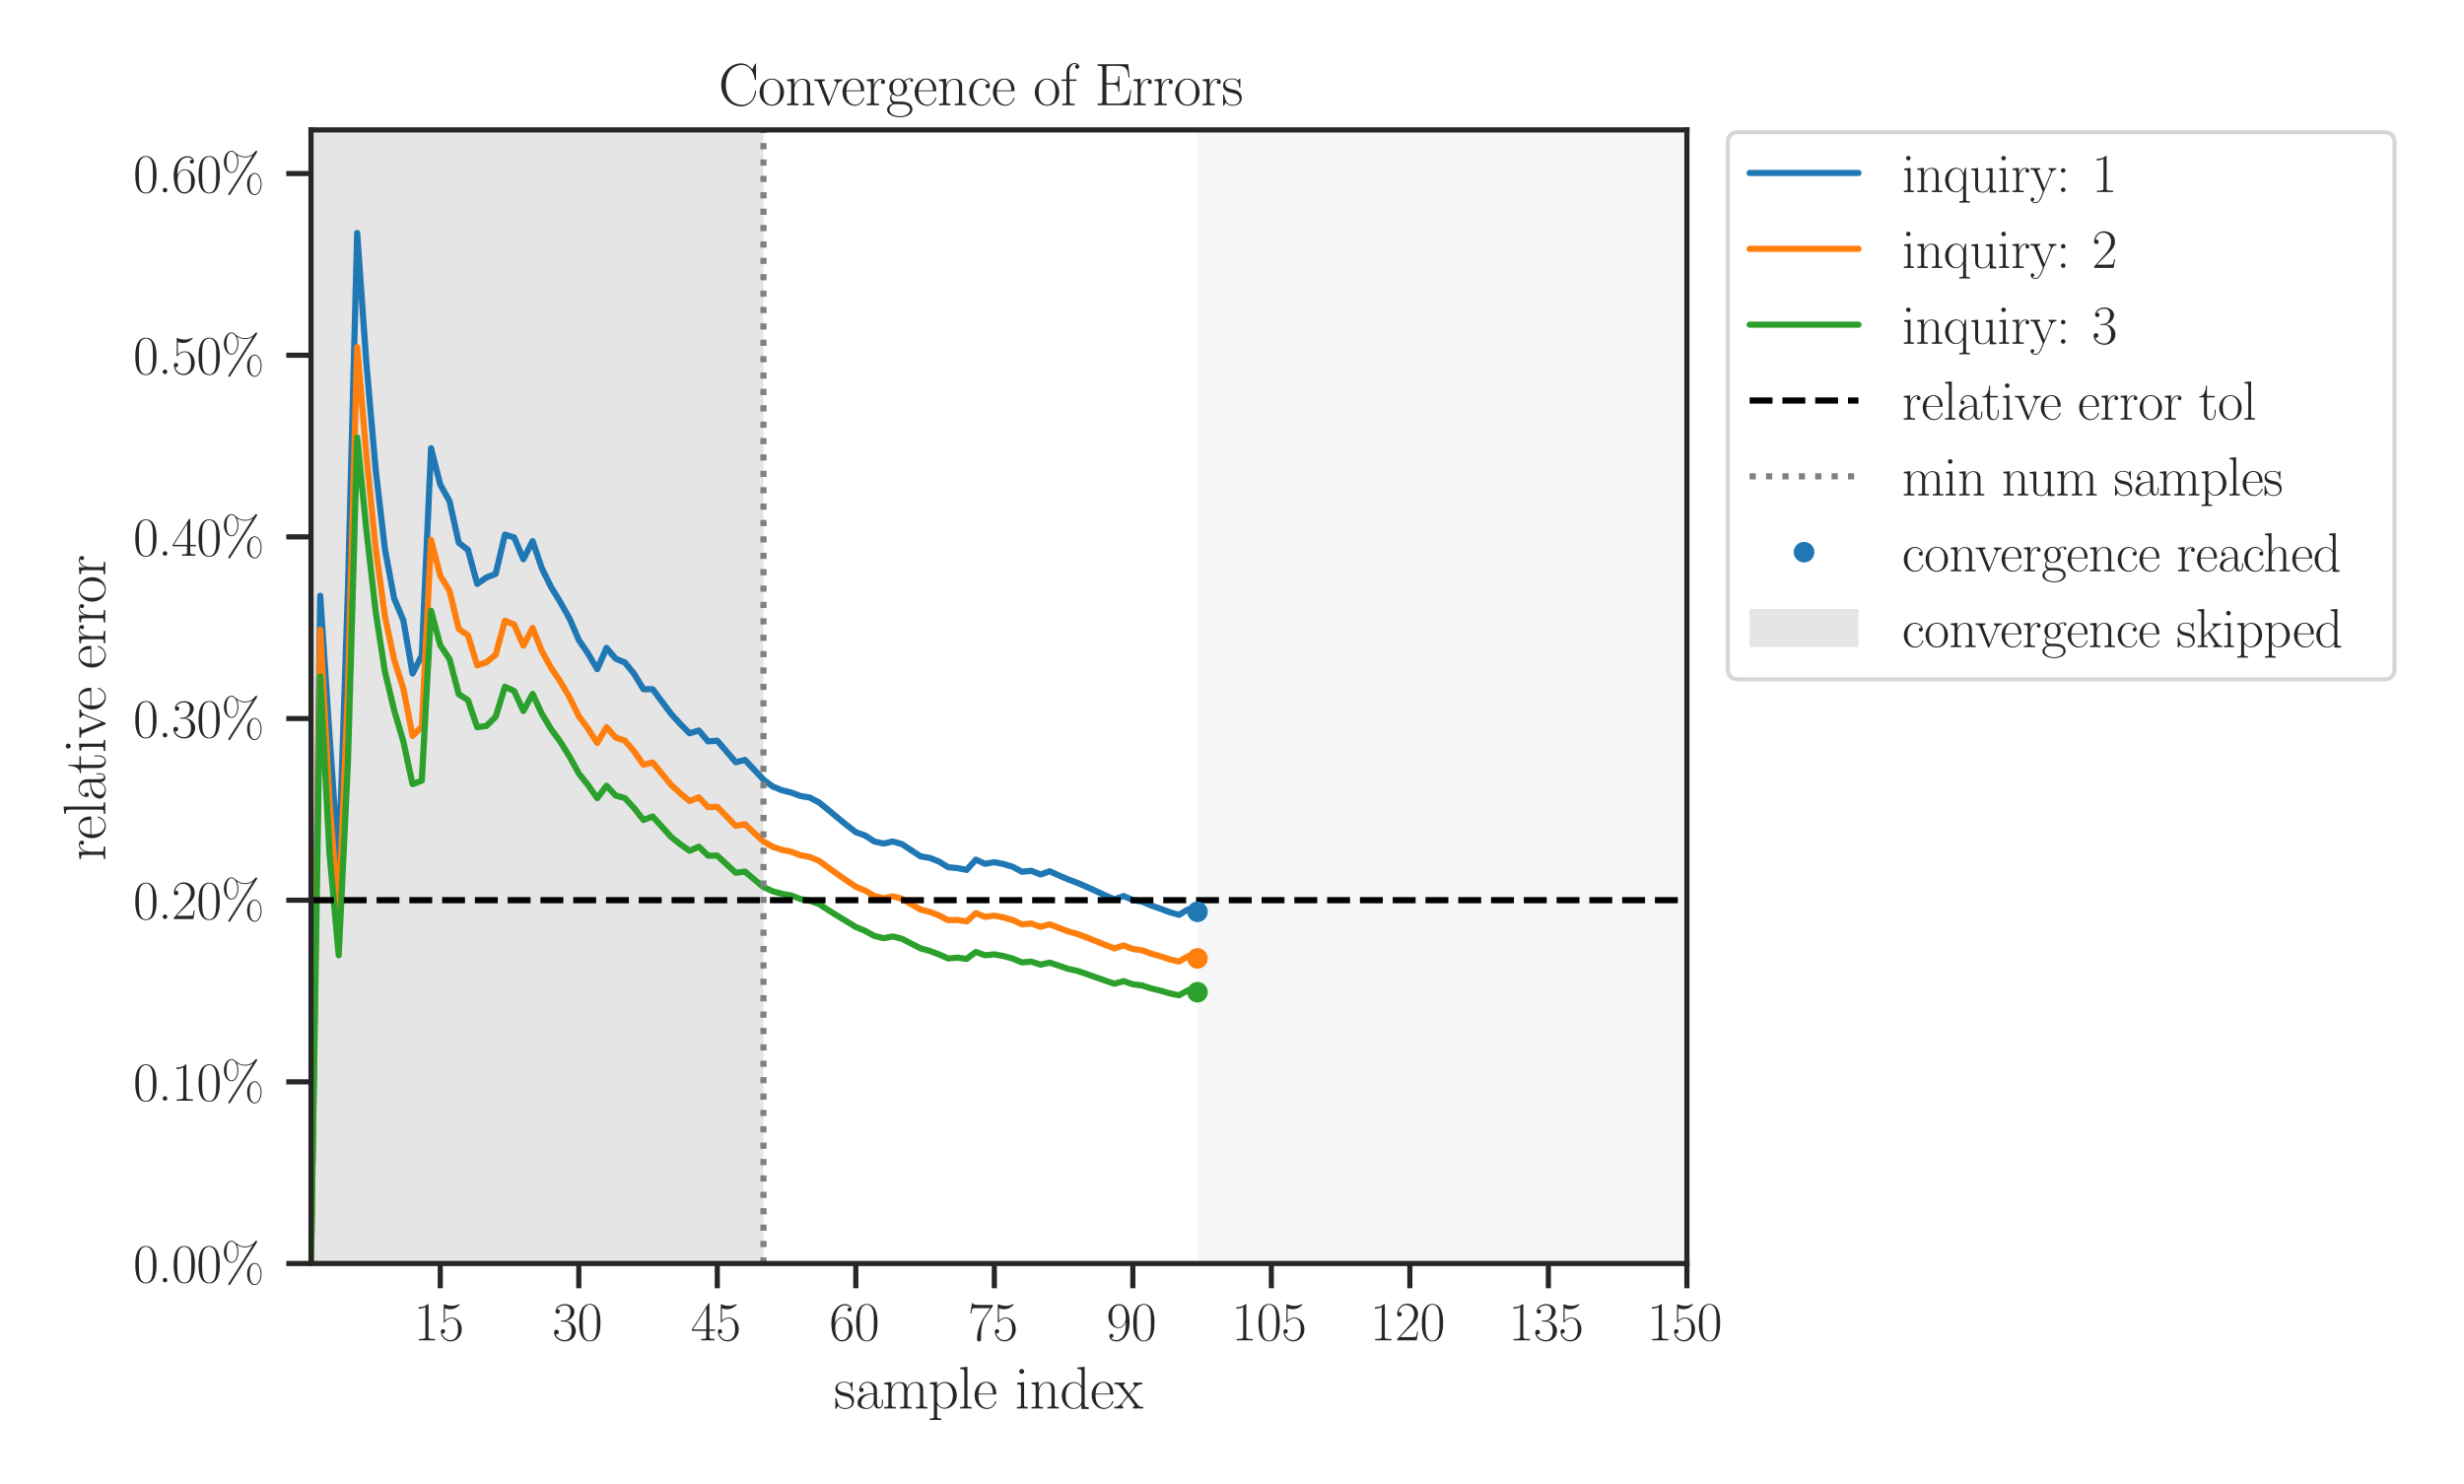 <?xml version="1.0" encoding="utf-8" standalone="no"?>
<!DOCTYPE svg PUBLIC "-//W3C//DTD SVG 1.1//EN"
  "http://www.w3.org/Graphics/SVG/1.1/DTD/svg11.dtd">
<svg height="360pt" version="1.1" viewBox="0 0 597.6 360" width="597.6pt" xmlns="http://www.w3.org/2000/svg" xmlns:xlink="http://www.w3.org/1999/xlink">
 <defs>
  <style type="text/css">*{stroke-linecap:butt;stroke-linejoin:round;}</style>
 </defs>
 <g id="figure_1">
  <g id="patch_1">
   <path d="M 0 360 
L 597.6 360 
L 597.6 0 
L 0 0 
z
" style="fill:#ffffff;"/>
  </g>
  <g id="axes_1">
   <g id="matplotlib.axis_1">
    <g id="xtick_1">
     <g id="line2d_1">
      <defs>
       <path d="M 0 0 
L 0 6 
" id="m0b37cb5187" style="stroke:#262626;stroke-width:1.25;"/>
      </defs>
      <g>
       <use style="fill:#262626;stroke:#262626;stroke-width:1.25;" x="106.78" xlink:href="#m0b37cb5187" y="306.506"/>
      </g>
     </g>
     <g id="text_1">
      <!-- $\mathdefault{15}$ -->
      <g style="fill:#262626;" transform="translate(100.342 325.139)scale(0.132 -0.132)">
       <defs>
        <path d="M 1702 4058 
C 1702 4192 1696 4192 1606 4192 
C 1357 3916 979 3827 621 3827 
C 602 3827 570 3827 563 3808 
C 557 3795 557 3782 557 3648 
C 755 3648 1088 3686 1344 3839 
L 1344 461 
C 1344 236 1331 160 781 160 
L 589 160 
L 589 0 
C 896 0 1216 0 1523 0 
C 1830 0 2150 0 2458 0 
L 2458 160 
L 2266 160 
C 1715 160 1702 230 1702 458 
L 1702 4058 
z
" id="CMR17-31" transform="scale(0.016)"/>
        <path d="M 730 3692 
C 794 3666 1056 3584 1325 3584 
C 1920 3584 2246 3911 2432 4100 
C 2432 4157 2432 4192 2394 4192 
C 2387 4192 2374 4192 2323 4163 
C 2099 4058 1837 3973 1517 3973 
C 1325 3973 1037 3999 723 4139 
C 653 4171 640 4171 634 4171 
C 602 4171 595 4164 595 4037 
L 595 2203 
C 595 2089 595 2057 659 2057 
C 691 2057 704 2070 736 2114 
C 941 2401 1222 2522 1542 2522 
C 1766 2522 2246 2382 2246 1289 
C 2246 1085 2246 715 2054 421 
C 1894 159 1645 25 1370 25 
C 947 25 518 320 403 814 
C 429 807 480 795 506 795 
C 589 795 749 840 749 1038 
C 749 1210 627 1280 506 1280 
C 358 1280 262 1190 262 1011 
C 262 454 704 -128 1382 -128 
C 2042 -128 2669 440 2669 1264 
C 2669 2030 2170 2624 1549 2624 
C 1222 2624 947 2503 730 2274 
L 730 3692 
z
" id="CMR17-35" transform="scale(0.016)"/>
       </defs>
       <use transform="scale(0.996)" xlink:href="#CMR17-31"/>
       <use transform="translate(45.69 0)scale(0.996)" xlink:href="#CMR17-35"/>
      </g>
     </g>
    </g>
    <g id="xtick_2">
     <g id="line2d_2">
      <g>
       <use style="fill:#262626;stroke:#262626;stroke-width:1.25;" x="140.374" xlink:href="#m0b37cb5187" y="306.506"/>
      </g>
     </g>
     <g id="text_2">
      <!-- $\mathdefault{30}$ -->
      <g style="fill:#262626;" transform="translate(133.936 325.139)scale(0.132 -0.132)">
       <defs>
        <path d="M 1414 2157 
C 1984 2157 2234 1662 2234 1090 
C 2234 320 1824 25 1453 25 
C 1114 25 563 194 390 693 
C 422 680 454 680 486 680 
C 640 680 755 782 755 948 
C 755 1133 614 1216 486 1216 
C 378 1216 211 1165 211 926 
C 211 335 787 -128 1466 -128 
C 2176 -128 2720 430 2720 1085 
C 2720 1707 2208 2157 1600 2227 
C 2086 2328 2554 2756 2554 3329 
C 2554 3820 2048 4179 1472 4179 
C 890 4179 378 3829 378 3329 
C 378 3110 544 3072 627 3072 
C 762 3072 877 3155 877 3321 
C 877 3486 762 3569 627 3569 
C 602 3569 570 3569 544 3557 
C 730 3959 1235 4032 1459 4032 
C 1683 4032 2106 3925 2106 3320 
C 2106 3143 2080 2828 1862 2550 
C 1670 2304 1453 2304 1242 2284 
C 1210 2284 1062 2269 1037 2269 
C 992 2263 966 2257 966 2208 
C 966 2163 973 2157 1101 2157 
L 1414 2157 
z
" id="CMR17-33" transform="scale(0.016)"/>
        <path d="M 2688 2025 
C 2688 2416 2682 3080 2413 3591 
C 2176 4039 1798 4198 1466 4198 
C 1158 4198 768 4058 525 3597 
C 269 3118 243 2524 243 2025 
C 243 1661 250 1106 448 619 
C 723 -39 1216 -128 1466 -128 
C 1760 -128 2208 -7 2470 600 
C 2662 1042 2688 1559 2688 2025 
z
M 1466 -26 
C 1056 -26 813 325 723 812 
C 653 1188 653 1738 653 2096 
C 653 2588 653 2997 736 3387 
C 858 3929 1216 4096 1466 4096 
C 1728 4096 2067 3923 2189 3400 
C 2272 3036 2278 2607 2278 2096 
C 2278 1680 2278 1169 2202 792 
C 2067 95 1690 -26 1466 -26 
z
" id="CMR17-30" transform="scale(0.016)"/>
       </defs>
       <use transform="scale(0.996)" xlink:href="#CMR17-33"/>
       <use transform="translate(45.69 0)scale(0.996)" xlink:href="#CMR17-30"/>
      </g>
     </g>
    </g>
    <g id="xtick_3">
     <g id="line2d_3">
      <g>
       <use style="fill:#262626;stroke:#262626;stroke-width:1.25;" x="173.968" xlink:href="#m0b37cb5187" y="306.506"/>
      </g>
     </g>
     <g id="text_3">
      <!-- $\mathdefault{45}$ -->
      <g style="fill:#262626;" transform="translate(167.53 325.139)scale(0.132 -0.132)">
       <defs>
        <path d="M 2150 4122 
C 2150 4256 2144 4256 2029 4256 
L 128 1254 
L 128 1088 
L 1779 1088 
L 1779 457 
C 1779 224 1766 160 1318 160 
L 1197 160 
L 1197 0 
C 1402 0 1747 0 1965 0 
C 2182 0 2528 0 2733 0 
L 2733 160 
L 2611 160 
C 2163 160 2150 224 2150 457 
L 2150 1088 
L 2803 1088 
L 2803 1254 
L 2150 1254 
L 2150 4122 
z
M 1798 3703 
L 1798 1254 
L 256 1254 
L 1798 3703 
z
" id="CMR17-34" transform="scale(0.016)"/>
       </defs>
       <use transform="scale(0.996)" xlink:href="#CMR17-34"/>
       <use transform="translate(45.69 0)scale(0.996)" xlink:href="#CMR17-35"/>
      </g>
     </g>
    </g>
    <g id="xtick_4">
     <g id="line2d_4">
      <g>
       <use style="fill:#262626;stroke:#262626;stroke-width:1.25;" x="207.562" xlink:href="#m0b37cb5187" y="306.506"/>
      </g>
     </g>
     <g id="text_4">
      <!-- $\mathdefault{60}$ -->
      <g style="fill:#262626;" transform="translate(201.124 325.139)scale(0.132 -0.132)">
       <defs>
        <path d="M 678 2176 
C 678 3690 1395 4032 1811 4032 
C 1946 4032 2272 4009 2400 3776 
C 2298 3776 2106 3776 2106 3553 
C 2106 3381 2246 3323 2336 3323 
C 2394 3323 2566 3348 2566 3560 
C 2566 3954 2246 4179 1805 4179 
C 1043 4179 243 3390 243 1984 
C 243 253 966 -128 1478 -128 
C 2099 -128 2688 427 2688 1283 
C 2688 2081 2170 2662 1517 2662 
C 1126 2662 838 2407 678 1960 
L 678 2176 
z
M 1478 25 
C 691 25 691 1200 691 1436 
C 691 1896 909 2560 1504 2560 
C 1613 2560 1926 2560 2138 2120 
C 2253 1870 2253 1609 2253 1289 
C 2253 944 2253 690 2118 434 
C 1978 171 1773 25 1478 25 
z
" id="CMR17-36" transform="scale(0.016)"/>
       </defs>
       <use transform="scale(0.996)" xlink:href="#CMR17-36"/>
       <use transform="translate(45.69 0)scale(0.996)" xlink:href="#CMR17-30"/>
      </g>
     </g>
    </g>
    <g id="xtick_5">
     <g id="line2d_5">
      <g>
       <use style="fill:#262626;stroke:#262626;stroke-width:1.25;" x="241.156" xlink:href="#m0b37cb5187" y="306.506"/>
      </g>
     </g>
     <g id="text_5">
      <!-- $\mathdefault{75}$ -->
      <g style="fill:#262626;" transform="translate(234.717 325.139)scale(0.132 -0.132)">
       <defs>
        <path d="M 2886 3941 
L 2886 4081 
L 1382 4081 
C 634 4081 621 4165 595 4288 
L 480 4288 
L 294 3094 
L 410 3094 
C 429 3215 474 3540 550 3661 
C 589 3712 1062 3712 1171 3712 
L 2579 3712 
L 1869 2661 
C 1395 1954 1069 999 1069 165 
C 1069 89 1069 -128 1299 -128 
C 1530 -128 1530 89 1530 171 
L 1530 465 
C 1530 1508 1709 2196 2003 2636 
L 2886 3941 
z
" id="CMR17-37" transform="scale(0.016)"/>
       </defs>
       <use transform="scale(0.996)" xlink:href="#CMR17-37"/>
       <use transform="translate(45.69 0)scale(0.996)" xlink:href="#CMR17-35"/>
      </g>
     </g>
    </g>
    <g id="xtick_6">
     <g id="line2d_6">
      <g>
       <use style="fill:#262626;stroke:#262626;stroke-width:1.25;" x="274.749" xlink:href="#m0b37cb5187" y="306.506"/>
      </g>
     </g>
     <g id="text_6">
      <!-- $\mathdefault{90}$ -->
      <g style="fill:#262626;" transform="translate(268.311 325.139)scale(0.132 -0.132)">
       <defs>
        <path d="M 2253 1864 
C 2253 464 1670 31 1190 31 
C 1043 31 685 31 538 294 
C 704 268 826 357 826 518 
C 826 692 685 749 595 749 
C 538 749 365 723 365 506 
C 365 71 742 -128 1203 -128 
C 1939 -128 2688 674 2688 2073 
C 2688 3817 1971 4179 1485 4179 
C 851 4179 243 3628 243 2778 
C 243 1991 762 1408 1414 1408 
C 1952 1408 2189 1903 2253 2112 
L 2253 1864 
z
M 1427 1510 
C 1254 1510 1011 1542 813 1922 
C 678 2169 678 2461 678 2771 
C 678 3146 678 3405 858 3684 
C 947 3817 1114 4032 1485 4032 
C 2240 4032 2240 2885 2240 2632 
C 2240 2182 2035 1510 1427 1510 
z
" id="CMR17-39" transform="scale(0.016)"/>
       </defs>
       <use transform="scale(0.996)" xlink:href="#CMR17-39"/>
       <use transform="translate(45.69 0)scale(0.996)" xlink:href="#CMR17-30"/>
      </g>
     </g>
    </g>
    <g id="xtick_7">
     <g id="line2d_7">
      <g>
       <use style="fill:#262626;stroke:#262626;stroke-width:1.25;" x="308.343" xlink:href="#m0b37cb5187" y="306.506"/>
      </g>
     </g>
     <g id="text_7">
      <!-- $\mathdefault{105}$ -->
      <g style="fill:#262626;" transform="translate(298.686 325.139)scale(0.132 -0.132)">
       <use transform="scale(0.996)" xlink:href="#CMR17-31"/>
       <use transform="translate(45.69 0)scale(0.996)" xlink:href="#CMR17-30"/>
       <use transform="translate(91.381 0)scale(0.996)" xlink:href="#CMR17-35"/>
      </g>
     </g>
    </g>
    <g id="xtick_8">
     <g id="line2d_8">
      <g>
       <use style="fill:#262626;stroke:#262626;stroke-width:1.25;" x="341.937" xlink:href="#m0b37cb5187" y="306.506"/>
      </g>
     </g>
     <g id="text_8">
      <!-- $\mathdefault{120}$ -->
      <g style="fill:#262626;" transform="translate(332.28 325.139)scale(0.132 -0.132)">
       <defs>
        <path d="M 2669 989 
L 2554 989 
C 2490 536 2438 459 2413 420 
C 2381 369 1920 369 1830 369 
L 602 369 
C 832 619 1280 1072 1824 1597 
C 2214 1967 2669 2402 2669 3035 
C 2669 3790 2067 4224 1395 4224 
C 691 4224 262 3604 262 3030 
C 262 2780 448 2748 525 2748 
C 589 2748 781 2787 781 3010 
C 781 3207 614 3264 525 3264 
C 486 3264 448 3258 422 3245 
C 544 3790 915 4058 1306 4058 
C 1862 4058 2227 3617 2227 3035 
C 2227 2479 1901 2000 1536 1584 
L 262 146 
L 262 0 
L 2515 0 
L 2669 989 
z
" id="CMR17-32" transform="scale(0.016)"/>
       </defs>
       <use transform="scale(0.996)" xlink:href="#CMR17-31"/>
       <use transform="translate(45.69 0)scale(0.996)" xlink:href="#CMR17-32"/>
       <use transform="translate(91.381 0)scale(0.996)" xlink:href="#CMR17-30"/>
      </g>
     </g>
    </g>
    <g id="xtick_9">
     <g id="line2d_9">
      <g>
       <use style="fill:#262626;stroke:#262626;stroke-width:1.25;" x="375.531" xlink:href="#m0b37cb5187" y="306.506"/>
      </g>
     </g>
     <g id="text_9">
      <!-- $\mathdefault{135}$ -->
      <g style="fill:#262626;" transform="translate(365.873 325.139)scale(0.132 -0.132)">
       <use transform="scale(0.996)" xlink:href="#CMR17-31"/>
       <use transform="translate(45.69 0)scale(0.996)" xlink:href="#CMR17-33"/>
       <use transform="translate(91.381 0)scale(0.996)" xlink:href="#CMR17-35"/>
      </g>
     </g>
    </g>
    <g id="xtick_10">
     <g id="line2d_10">
      <g>
       <use style="fill:#262626;stroke:#262626;stroke-width:1.25;" x="409.125" xlink:href="#m0b37cb5187" y="306.506"/>
      </g>
     </g>
     <g id="text_10">
      <!-- $\mathdefault{150}$ -->
      <g style="fill:#262626;" transform="translate(399.467 325.139)scale(0.132 -0.132)">
       <use transform="scale(0.996)" xlink:href="#CMR17-31"/>
       <use transform="translate(45.69 0)scale(0.996)" xlink:href="#CMR17-35"/>
       <use transform="translate(91.381 0)scale(0.996)" xlink:href="#CMR17-30"/>
      </g>
     </g>
    </g>
    <g id="text_11">
     <!-- sample index -->
     <g style="fill:#262626;" transform="translate(202.241 341.658)scale(0.144 -0.144)">
      <defs>
       <path d="M 1978 2697 
C 1978 2813 1971 2819 1933 2819 
C 1907 2819 1901 2813 1824 2717 
C 1805 2691 1747 2626 1728 2601 
C 1523 2819 1235 2819 1126 2819 
C 416 2819 160 2447 160 2076 
C 160 1498 813 1365 998 1325 
C 1402 1243 1542 1217 1677 1101 
C 1760 1025 1901 884 1901 654 
C 1901 384 1747 38 1158 38 
C 602 38 403 460 288 1021 
C 269 1110 269 1117 218 1117 
C 166 1117 160 1110 160 983 
L 160 63 
C 160 -51 166 -58 205 -58 
C 237 -58 243 -51 275 0 
C 314 57 410 211 448 276 
C 576 103 800 -64 1158 -64 
C 1792 -64 2131 283 2131 784 
C 2131 1112 1958 1285 1875 1362 
C 1683 1561 1459 1606 1190 1657 
C 838 1735 390 1825 390 2217 
C 390 2383 480 2737 1126 2737 
C 1811 2737 1850 2094 1862 1888 
C 1869 1856 1901 1849 1920 1849 
C 1978 1849 1978 1869 1978 1978 
L 1978 2697 
z
" id="CMR17-73" transform="scale(0.016)"/>
       <path d="M 2304 1653 
C 2304 2072 2304 2294 2035 2543 
C 1798 2752 1523 2816 1306 2816 
C 800 2816 435 2407 435 1971 
C 435 1728 627 1728 666 1728 
C 749 1728 896 1778 896 1954 
C 896 2112 774 2181 666 2181 
C 640 2181 608 2174 589 2168 
C 723 2592 1069 2714 1293 2714 
C 1613 2714 1965 2429 1965 1885 
L 1965 1600 
C 1587 1600 1133 1549 774 1357 
C 371 1133 256 813 256 570 
C 256 77 832 -64 1171 -64 
C 1523 -64 1850 139 1990 511 
C 2003 233 2182 -18 2464 -18 
C 2598 -18 2938 70 2938 567 
L 2938 920 
L 2822 920 
L 2822 562 
C 2822 178 2650 128 2566 128 
C 2304 128 2304 458 2304 738 
L 2304 1653 
z
M 1965 870 
C 1965 317 1568 38 1216 38 
C 896 38 646 275 646 570 
C 646 761 730 1100 1101 1305 
C 1408 1478 1760 1504 1965 1504 
L 1965 870 
z
" id="CMR17-61" transform="scale(0.016)"/>
       <path d="M 4326 1933 
C 4326 2252 4269 2790 3507 2790 
C 3072 2790 2771 2496 2656 2151 
L 2650 2151 
C 2573 2676 2195 2790 1837 2790 
C 1331 2790 1069 2400 973 2144 
L 966 2144 
L 966 2790 
L 211 2720 
L 211 2554 
C 589 2554 646 2515 646 2208 
L 646 428 
C 646 184 621 153 211 153 
L 211 -13 
C 365 0 646 0 813 0 
C 979 0 1267 0 1421 -13 
L 1421 153 
C 1011 153 986 178 986 428 
L 986 1658 
C 986 2247 1344 2688 1792 2688 
C 2266 2688 2317 2266 2317 1958 
L 2317 428 
C 2317 184 2291 153 1882 153 
L 1882 -13 
C 2035 0 2317 0 2483 0 
C 2650 0 2938 0 3091 -13 
L 3091 153 
C 2682 153 2656 178 2656 428 
L 2656 1658 
C 2656 2247 3014 2688 3462 2688 
C 3936 2688 3987 2266 3987 1958 
L 3987 428 
C 3987 184 3962 153 3552 153 
L 3552 -13 
C 3706 0 3987 0 4154 0 
C 4320 0 4608 0 4762 -13 
L 4762 153 
C 4352 153 4326 178 4326 428 
L 4326 1933 
z
" id="CMR17-6d" transform="scale(0.016)"/>
       <path d="M 1408 -1063 
C 998 -1063 973 -1037 973 -789 
L 973 402 
C 1158 134 1427 -38 1766 -38 
C 2406 -38 3053 523 3053 1388 
C 3053 2191 2496 2802 1837 2802 
C 1453 2802 1139 2592 960 2338 
L 960 2802 
L 198 2732 
L 198 2567 
C 576 2567 634 2528 634 2223 
L 634 -789 
C 634 -1031 608 -1063 198 -1063 
L 198 -1228 
C 352 -1216 634 -1216 800 -1216 
C 966 -1216 1254 -1216 1408 -1228 
L 1408 -1063 
z
M 973 2012 
C 973 2102 973 2235 1222 2471 
C 1254 2497 1472 2688 1792 2688 
C 2259 2688 2643 2108 2643 1382 
C 2643 656 2234 64 1728 64 
C 1498 64 1248 172 1056 472 
C 973 612 973 650 973 752 
L 973 2012 
z
" id="CMR17-70" transform="scale(0.016)"/>
       <path d="M 979 4396 
L 218 4326 
L 218 4160 
C 595 4160 653 4122 653 3817 
L 653 426 
C 653 184 627 153 218 153 
L 218 -13 
C 371 0 653 0 813 0 
C 979 0 1261 0 1414 -13 
L 1414 153 
C 1005 153 979 178 979 426 
L 979 4396 
z
" id="CMR17-6c" transform="scale(0.016)"/>
       <path d="M 2438 1472 
C 2464 1498 2464 1511 2464 1576 
C 2464 2238 2118 2816 1389 2816 
C 710 2816 173 2169 173 1383 
C 173 551 781 -64 1459 -64 
C 2176 -64 2458 607 2458 740 
C 2458 784 2419 784 2406 784 
C 2362 784 2355 771 2330 696 
C 2189 265 1837 51 1504 51 
C 1229 51 954 203 781 480 
C 582 803 582 1176 582 1472 
L 2438 1472 
z
M 589 1568 
C 634 2505 1126 2714 1382 2714 
C 1818 2714 2112 2297 2118 1568 
L 589 1568 
z
" id="CMR17-65" transform="scale(0.016)"/>
       <path d="M 992 3909 
C 992 4049 877 4170 730 4170 
C 589 4170 467 4056 467 3909 
C 467 3769 582 3648 730 3648 
C 870 3648 992 3763 992 3909 
z
M 243 2706 
L 243 2541 
C 602 2541 653 2502 653 2197 
L 653 427 
C 653 184 627 153 218 153 
L 218 -13 
C 371 0 646 0 806 0 
C 960 0 1222 0 1370 -13 
L 1370 153 
C 992 153 979 191 979 420 
L 979 2776 
L 243 2706 
z
" id="CMR17-69" transform="scale(0.016)"/>
       <path d="M 2656 1933 
C 2656 2259 2592 2790 1837 2790 
C 1331 2790 1069 2400 973 2144 
L 966 2144 
L 966 2790 
L 211 2720 
L 211 2554 
C 589 2554 646 2515 646 2208 
L 646 428 
C 646 184 621 153 211 153 
L 211 -13 
C 365 0 646 0 813 0 
C 979 0 1267 0 1421 -13 
L 1421 153 
C 1011 153 986 178 986 428 
L 986 1658 
C 986 2247 1344 2688 1792 2688 
C 2266 2688 2317 2266 2317 1958 
L 2317 428 
C 2317 184 2291 153 1882 153 
L 1882 -13 
C 2035 0 2317 0 2483 0 
C 2650 0 2938 0 3091 -13 
L 3091 153 
C 2682 153 2656 178 2656 428 
L 2656 1933 
z
" id="CMR17-6e" transform="scale(0.016)"/>
       <path d="M 1869 4326 
L 1869 4160 
C 2246 4160 2304 4122 2304 3820 
L 2304 2345 
C 2278 2377 2016 2790 1498 2790 
C 845 2790 211 2208 211 1364 
C 211 525 806 -64 1434 -64 
C 1978 -64 2259 337 2291 380 
L 2291 -63 
L 3066 -63 
L 3066 128 
C 2688 128 2630 166 2630 473 
L 2630 4396 
L 1869 4326 
z
M 2291 755 
C 2291 563 2176 390 2029 262 
C 1811 70 1594 38 1472 38 
C 1286 38 621 134 621 1356 
C 621 2612 1363 2688 1530 2688 
C 1824 2688 2061 2522 2208 2291 
C 2291 2157 2291 2138 2291 2023 
L 2291 755 
z
" id="CMR17-64" transform="scale(0.016)"/>
       <path d="M 1664 1477 
C 1856 1726 2074 2006 2253 2216 
C 2464 2458 2707 2560 2989 2560 
L 2989 2726 
C 2880 2726 2656 2726 2541 2726 
C 2368 2726 2170 2726 2022 2732 
L 2022 2566 
C 2112 2553 2163 2489 2163 2400 
C 2163 2285 2099 2215 2067 2171 
L 1594 1573 
L 1030 2306 
C 973 2376 973 2388 973 2420 
C 973 2497 1037 2560 1146 2560 
L 1146 2732 
C 992 2726 717 2726 557 2726 
C 384 2726 179 2726 38 2732 
L 38 2560 
C 384 2560 461 2534 614 2343 
L 1350 1395 
C 1363 1382 1395 1344 1395 1325 
C 1395 1299 838 619 768 530 
C 480 185 179 160 6 160 
L 6 0 
C 115 0 339 0 454 0 
C 582 0 864 0 979 -6 
L 979 160 
C 941 166 838 179 838 325 
C 838 440 890 510 947 586 
L 1478 1236 
L 2035 512 
C 2086 442 2163 346 2163 301 
C 2163 211 2086 160 1984 160 
L 1984 -6 
C 2138 0 2413 0 2573 0 
C 2746 0 2950 0 3091 -6 
L 3091 160 
C 2771 160 2675 172 2522 370 
L 1664 1477 
z
" id="CMR17-78" transform="scale(0.016)"/>
      </defs>
      <use transform="scale(0.996)" xlink:href="#CMR17-73"/>
      <use transform="translate(35.801 0)scale(0.996)" xlink:href="#CMR17-61"/>
      <use transform="translate(81.492 0)scale(0.996)" xlink:href="#CMR17-6d"/>
      <use transform="translate(158.411 0)scale(0.996)" xlink:href="#CMR17-70"/>
      <use transform="translate(209.307 0)scale(0.996)" xlink:href="#CMR17-6c"/>
      <use transform="translate(234.178 0)scale(0.996)" xlink:href="#CMR17-65"/>
      <use transform="translate(304.739 0)scale(0.996)" xlink:href="#CMR17-69"/>
      <use transform="translate(329.611 0)scale(0.996)" xlink:href="#CMR17-6e"/>
      <use transform="translate(380.506 0)scale(0.996)" xlink:href="#CMR17-64"/>
      <use transform="translate(431.401 0)scale(0.996)" xlink:href="#CMR17-65"/>
      <use transform="translate(471.887 0)scale(0.996)" xlink:href="#CMR17-78"/>
     </g>
    </g>
   </g>
   <g id="matplotlib.axis_2">
    <g id="ytick_1">
     <g id="line2d_11">
      <defs>
       <path d="M 0 0 
L -6 0 
" id="m1d6034733d" style="stroke:#262626;stroke-width:1.25;"/>
      </defs>
      <g>
       <use style="fill:#262626;stroke:#262626;stroke-width:1.25;" x="75.426" xlink:href="#m1d6034733d" y="306.506"/>
      </g>
     </g>
     <g id="text_12">
      <!-- 0.00\% -->
      <g style="fill:#262626;" transform="translate(32.304 311.073)scale(0.132 -0.132)">
       <defs>
        <path d="M 1062 261 
C 1062 420 934 522 800 522 
C 672 522 538 420 538 261 
C 538 102 666 0 800 0 
C 928 0 1062 102 1062 261 
z
" id="CMR17-2e" transform="scale(0.016)"/>
        <path d="M 4640 959 
C 4640 1698 4275 2240 3846 2240 
C 3411 2240 2970 1736 2970 959 
C 2970 183 3405 -320 3846 -320 
C 4275 -320 4640 215 4640 959 
z
M 3853 -218 
C 3686 -218 3270 -66 3270 959 
C 3270 1991 3686 2138 3853 2138 
C 4205 2138 4525 1634 4525 959 
C 4525 285 4205 -218 3853 -218 
z
M 4083 4577 
C 4128 4647 4134 4653 4134 4685 
C 4134 4761 4077 4800 4026 4800 
C 3962 4800 3936 4756 3891 4706 
C 3520 4190 3008 4134 2746 4134 
C 2106 4134 1715 4494 1594 4607 
C 1510 4682 1389 4800 1171 4800 
C 736 4800 294 4296 294 3519 
C 294 2743 730 2240 1171 2240 
C 1600 2240 1965 2778 1965 3527 
C 1965 3969 1830 4270 1811 4308 
C 2202 4064 2586 4032 2752 4032 
C 3162 4032 3456 4183 3616 4289 
L 3622 4283 
L 858 -84 
C 800 -174 800 -187 800 -206 
C 800 -276 858 -320 915 -320 
C 973 -320 992 -289 1037 -218 
L 4083 4577 
z
M 1178 2342 
C 1011 2342 595 2494 595 3519 
C 595 4551 1011 4698 1178 4698 
C 1530 4698 1850 4194 1850 3519 
C 1850 2845 1530 2342 1178 2342 
z
" id="CMR17-25" transform="scale(0.016)"/>
       </defs>
       <use transform="scale(0.996)" xlink:href="#CMR17-30"/>
       <use transform="translate(45.69 0)scale(0.996)" xlink:href="#CMR17-2e"/>
       <use transform="translate(70.562 0)scale(0.996)" xlink:href="#CMR17-30"/>
       <use transform="translate(116.252 0)scale(0.996)" xlink:href="#CMR17-30"/>
       <use transform="translate(161.942 0)scale(0.996)" xlink:href="#CMR17-25"/>
      </g>
     </g>
    </g>
    <g id="ytick_2">
     <g id="line2d_12">
      <g>
       <use style="fill:#262626;stroke:#262626;stroke-width:1.25;" x="75.426" xlink:href="#m1d6034733d" y="262.439"/>
      </g>
     </g>
     <g id="text_13">
      <!-- 0.10\% -->
      <g style="fill:#262626;" transform="translate(32.304 267.006)scale(0.132 -0.132)">
       <use transform="scale(0.996)" xlink:href="#CMR17-30"/>
       <use transform="translate(45.69 0)scale(0.996)" xlink:href="#CMR17-2e"/>
       <use transform="translate(70.562 0)scale(0.996)" xlink:href="#CMR17-31"/>
       <use transform="translate(116.252 0)scale(0.996)" xlink:href="#CMR17-30"/>
       <use transform="translate(161.942 0)scale(0.996)" xlink:href="#CMR17-25"/>
      </g>
     </g>
    </g>
    <g id="ytick_3">
     <g id="line2d_13">
      <g>
       <use style="fill:#262626;stroke:#262626;stroke-width:1.25;" x="75.426" xlink:href="#m1d6034733d" y="218.372"/>
      </g>
     </g>
     <g id="text_14">
      <!-- 0.20\% -->
      <g style="fill:#262626;" transform="translate(32.304 222.939)scale(0.132 -0.132)">
       <use transform="scale(0.996)" xlink:href="#CMR17-30"/>
       <use transform="translate(45.69 0)scale(0.996)" xlink:href="#CMR17-2e"/>
       <use transform="translate(70.562 0)scale(0.996)" xlink:href="#CMR17-32"/>
       <use transform="translate(116.252 0)scale(0.996)" xlink:href="#CMR17-30"/>
       <use transform="translate(161.942 0)scale(0.996)" xlink:href="#CMR17-25"/>
      </g>
     </g>
    </g>
    <g id="ytick_4">
     <g id="line2d_14">
      <g>
       <use style="fill:#262626;stroke:#262626;stroke-width:1.25;" x="75.426" xlink:href="#m1d6034733d" y="174.305"/>
      </g>
     </g>
     <g id="text_15">
      <!-- 0.30\% -->
      <g style="fill:#262626;" transform="translate(32.304 178.872)scale(0.132 -0.132)">
       <use transform="scale(0.996)" xlink:href="#CMR17-30"/>
       <use transform="translate(45.69 0)scale(0.996)" xlink:href="#CMR17-2e"/>
       <use transform="translate(70.562 0)scale(0.996)" xlink:href="#CMR17-33"/>
       <use transform="translate(116.252 0)scale(0.996)" xlink:href="#CMR17-30"/>
       <use transform="translate(161.942 0)scale(0.996)" xlink:href="#CMR17-25"/>
      </g>
     </g>
    </g>
    <g id="ytick_5">
     <g id="line2d_15">
      <g>
       <use style="fill:#262626;stroke:#262626;stroke-width:1.25;" x="75.426" xlink:href="#m1d6034733d" y="130.238"/>
      </g>
     </g>
     <g id="text_16">
      <!-- 0.40\% -->
      <g style="fill:#262626;" transform="translate(32.304 134.805)scale(0.132 -0.132)">
       <use transform="scale(0.996)" xlink:href="#CMR17-30"/>
       <use transform="translate(45.69 0)scale(0.996)" xlink:href="#CMR17-2e"/>
       <use transform="translate(70.562 0)scale(0.996)" xlink:href="#CMR17-34"/>
       <use transform="translate(116.252 0)scale(0.996)" xlink:href="#CMR17-30"/>
       <use transform="translate(161.942 0)scale(0.996)" xlink:href="#CMR17-25"/>
      </g>
     </g>
    </g>
    <g id="ytick_6">
     <g id="line2d_16">
      <g>
       <use style="fill:#262626;stroke:#262626;stroke-width:1.25;" x="75.426" xlink:href="#m1d6034733d" y="86.171"/>
      </g>
     </g>
     <g id="text_17">
      <!-- 0.50\% -->
      <g style="fill:#262626;" transform="translate(32.304 90.738)scale(0.132 -0.132)">
       <use transform="scale(0.996)" xlink:href="#CMR17-30"/>
       <use transform="translate(45.69 0)scale(0.996)" xlink:href="#CMR17-2e"/>
       <use transform="translate(70.562 0)scale(0.996)" xlink:href="#CMR17-35"/>
       <use transform="translate(116.252 0)scale(0.996)" xlink:href="#CMR17-30"/>
       <use transform="translate(161.942 0)scale(0.996)" xlink:href="#CMR17-25"/>
      </g>
     </g>
    </g>
    <g id="ytick_7">
     <g id="line2d_17">
      <g>
       <use style="fill:#262626;stroke:#262626;stroke-width:1.25;" x="75.426" xlink:href="#m1d6034733d" y="42.104"/>
      </g>
     </g>
     <g id="text_18">
      <!-- 0.60\% -->
      <g style="fill:#262626;" transform="translate(32.304 46.671)scale(0.132 -0.132)">
       <use transform="scale(0.996)" xlink:href="#CMR17-30"/>
       <use transform="translate(45.69 0)scale(0.996)" xlink:href="#CMR17-2e"/>
       <use transform="translate(70.562 0)scale(0.996)" xlink:href="#CMR17-36"/>
       <use transform="translate(116.252 0)scale(0.996)" xlink:href="#CMR17-30"/>
       <use transform="translate(161.942 0)scale(0.996)" xlink:href="#CMR17-25"/>
      </g>
     </g>
    </g>
    <g id="text_19">
     <!-- relative error -->
     <g style="fill:#262626;" transform="translate(25.515 208.811)rotate(-90)scale(0.144 -0.144)">
      <defs>
       <path d="M 960 1497 
C 960 2112 1222 2688 1702 2688 
C 1747 2688 1792 2682 1837 2662 
C 1837 2662 1696 2617 1696 2452 
C 1696 2298 1818 2234 1914 2234 
C 1990 2234 2131 2279 2131 2458 
C 2131 2663 1926 2790 1709 2790 
C 1222 2790 1011 2317 947 2093 
L 941 2093 
L 941 2790 
L 198 2720 
L 198 2554 
C 576 2554 634 2515 634 2208 
L 634 428 
C 634 184 608 153 198 153 
L 198 -13 
C 352 0 646 0 813 0 
C 998 0 1325 0 1498 -13 
L 1498 153 
C 1037 153 960 153 960 440 
L 960 1497 
z
" id="CMR17-72" transform="scale(0.016)"/>
       <path d="M 966 2560 
L 1862 2560 
L 1862 2725 
L 966 2725 
L 966 3904 
L 851 3904 
C 838 3245 614 2668 70 2668 
L 70 2560 
L 627 2560 
L 627 771 
C 627 650 627 -64 1370 -64 
C 1747 -64 1965 306 1965 777 
L 1965 1140 
L 1850 1140 
L 1850 783 
C 1850 344 1677 51 1408 51 
C 1222 51 966 178 966 758 
L 966 2560 
z
" id="CMR17-74" transform="scale(0.016)"/>
       <path d="M 2502 2163 
C 2560 2304 2662 2560 3034 2560 
L 3034 2726 
C 2912 2726 2752 2726 2630 2726 
C 2496 2726 2285 2726 2157 2732 
L 2157 2566 
C 2317 2553 2406 2477 2406 2311 
C 2406 2253 2406 2240 2368 2151 
L 1664 377 
L 902 2286 
C 864 2369 864 2381 864 2407 
C 864 2560 1075 2560 1171 2560 
L 1171 2732 
C 1018 2726 736 2726 576 2726 
C 403 2726 205 2726 64 2732 
L 64 2560 
C 307 2560 442 2560 518 2362 
L 1446 44 
C 1485 -51 1491 -64 1549 -64 
C 1606 -64 1613 -51 1651 44 
L 2502 2163 
z
" id="CMR17-76" transform="scale(0.016)"/>
       <path d="M 2758 1356 
C 2758 2176 2163 2816 1466 2816 
C 768 2816 173 2176 173 1356 
C 173 551 768 -64 1466 -64 
C 2163 -64 2758 551 2758 1356 
z
M 1466 51 
C 1165 51 909 230 762 480 
C 602 767 582 1126 582 1408 
C 582 1677 595 2010 762 2298 
C 890 2509 1139 2714 1466 2714 
C 1754 2714 1997 2554 2150 2330 
C 2349 2029 2349 1607 2349 1408 
C 2349 1158 2336 775 2163 467 
C 1984 173 1709 51 1466 51 
z
" id="CMR17-6f" transform="scale(0.016)"/>
      </defs>
      <use transform="scale(0.996)" xlink:href="#CMR17-72"/>
      <use transform="translate(35.281 0)scale(0.996)" xlink:href="#CMR17-65"/>
      <use transform="translate(75.766 0)scale(0.996)" xlink:href="#CMR17-6c"/>
      <use transform="translate(100.637 0)scale(0.996)" xlink:href="#CMR17-61"/>
      <use transform="translate(146.328 0)scale(0.996)" xlink:href="#CMR17-74"/>
      <use transform="translate(181.609 0)scale(0.996)" xlink:href="#CMR17-69"/>
      <use transform="translate(206.48 0)scale(0.996)" xlink:href="#CMR17-76"/>
      <use transform="translate(252.17 0)scale(0.996)" xlink:href="#CMR17-65"/>
      <use transform="translate(322.732 0)scale(0.996)" xlink:href="#CMR17-65"/>
      <use transform="translate(363.218 0)scale(0.996)" xlink:href="#CMR17-72"/>
      <use transform="translate(398.498 0)scale(0.996)" xlink:href="#CMR17-72"/>
      <use transform="translate(433.779 0)scale(0.996)" xlink:href="#CMR17-6f"/>
      <use transform="translate(479.47 0)scale(0.996)" xlink:href="#CMR17-72"/>
     </g>
    </g>
   </g>
   <g id="patch_2">
    <path clip-path="url(#p6ef9f6a0bd)" d="M 75.426 306.506 
L 75.426 31.515 
L 185.166 31.515 
L 185.166 306.506 
z
" style="fill:#808080;opacity:0.2;"/>
   </g>
   <g id="patch_3">
    <path clip-path="url(#p6ef9f6a0bd)" d="M 290.427 306.506 
L 290.427 31.515 
L 409.125 31.515 
L 409.125 306.506 
z
" style="fill:#808080;opacity:0.07;"/>
   </g>
   <g id="line2d_18">
    <path clip-path="url(#p6ef9f6a0bd)" d="M 75.426 306.506 
L 77.666 144.516 
L 79.905 178.289 
L 82.145 210.341 
L 84.385 142.992 
L 86.624 56.514 
L 88.864 88.187 
L 91.103 113.824 
L 93.343 133.12 
L 95.583 145.147 
L 97.822 150.451 
L 100.062 163.393 
L 102.301 159.004 
L 104.541 108.733 
L 106.78 117.56 
L 109.02 121.558 
L 111.26 131.655 
L 113.499 133.398 
L 115.739 141.648 
L 117.978 140.095 
L 120.218 139.204 
L 122.458 129.694 
L 124.697 130.36 
L 126.937 135.667 
L 129.176 131.264 
L 131.416 137.869 
L 133.655 142.402 
L 135.895 146.07 
L 138.135 150.045 
L 140.374 155.252 
L 142.614 158.533 
L 144.853 162.325 
L 147.093 157.175 
L 149.333 159.792 
L 151.572 160.716 
L 153.812 163.488 
L 156.051 167.179 
L 158.291 167.188 
L 160.531 170.189 
L 162.77 173.191 
L 165.01 175.643 
L 167.249 177.884 
L 169.489 177.206 
L 171.728 179.85 
L 173.968 179.689 
L 176.208 182.296 
L 178.447 184.907 
L 180.687 184.34 
L 182.926 186.728 
L 185.166 189.123 
L 187.406 190.797 
L 189.645 191.705 
L 191.885 192.255 
L 194.124 193.089 
L 196.364 193.473 
L 198.603 194.626 
L 200.843 196.435 
L 203.083 198.314 
L 205.322 200.126 
L 207.562 201.875 
L 209.801 202.671 
L 212.041 204.119 
L 214.281 204.634 
L 216.52 204.131 
L 218.76 204.774 
L 220.999 206.243 
L 223.239 207.729 
L 225.479 208.116 
L 227.718 208.988 
L 229.958 210.373 
L 232.197 210.59 
L 234.437 211.022 
L 236.676 208.535 
L 238.916 209.549 
L 241.156 209.153 
L 243.395 209.603 
L 245.635 210.273 
L 247.874 211.47 
L 250.114 211.242 
L 252.354 212.133 
L 254.593 211.342 
L 256.833 212.374 
L 259.072 213.335 
L 261.312 214.166 
L 263.551 215.132 
L 265.791 216.152 
L 268.031 217.189 
L 270.27 218.17 
L 272.51 217.363 
L 274.749 218.332 
L 276.989 218.726 
L 279.229 219.672 
L 281.468 220.451 
L 283.708 221.288 
L 285.947 221.928 
L 288.187 220.589 
L 290.427 221.186 
" style="fill:none;stroke:#1f77b4;stroke-linecap:round;stroke-width:1.5;"/>
   </g>
   <g id="line2d_19">
    <path clip-path="url(#p6ef9f6a0bd)" d="M 75.426 306.506 
L 77.666 152.765 
L 79.905 194.37 
L 82.145 222.34 
L 84.385 167.357 
L 86.624 84.189 
L 88.864 110.526 
L 91.103 132.886 
L 93.343 149.48 
L 95.583 159.965 
L 97.822 167.029 
L 100.062 178.524 
L 102.301 176.31 
L 104.541 130.937 
L 106.78 139.657 
L 109.02 143.296 
L 111.26 152.581 
L 113.499 154.127 
L 115.739 161.429 
L 117.978 160.636 
L 120.218 158.828 
L 122.458 150.582 
L 124.697 151.507 
L 126.937 156.618 
L 129.176 152.338 
L 131.416 157.945 
L 133.655 161.988 
L 135.895 165.34 
L 138.135 169.162 
L 140.374 173.72 
L 142.614 176.775 
L 144.853 180.231 
L 147.093 176.4 
L 149.333 178.915 
L 151.572 179.669 
L 153.812 182.286 
L 156.051 185.502 
L 158.291 184.976 
L 160.531 187.68 
L 162.77 190.417 
L 165.01 192.468 
L 167.249 194.319 
L 169.489 193.414 
L 171.728 195.798 
L 173.968 195.725 
L 176.208 198.04 
L 178.447 200.342 
L 180.687 199.939 
L 182.926 202.057 
L 185.166 204.14 
L 187.406 205.418 
L 189.645 206.152 
L 191.885 206.612 
L 194.124 207.473 
L 196.364 207.889 
L 198.603 208.81 
L 200.843 210.427 
L 203.083 212.034 
L 205.322 213.585 
L 207.562 215.117 
L 209.801 216.019 
L 212.041 217.35 
L 214.281 217.9 
L 216.52 217.437 
L 218.76 218.045 
L 220.999 219.336 
L 223.239 220.633 
L 225.479 221.188 
L 227.718 222.057 
L 229.958 223.226 
L 232.197 223.177 
L 234.437 223.526 
L 236.676 221.517 
L 238.916 222.412 
L 241.156 222.119 
L 243.395 222.552 
L 245.635 223.199 
L 247.874 224.241 
L 250.114 224.025 
L 252.354 224.827 
L 254.593 224.222 
L 256.833 225.09 
L 259.072 225.943 
L 261.312 226.566 
L 263.551 227.413 
L 265.791 228.302 
L 268.031 229.199 
L 270.27 230.057 
L 272.51 229.359 
L 274.749 230.207 
L 276.989 230.532 
L 279.229 231.353 
L 281.468 231.993 
L 283.708 232.717 
L 285.947 233.26 
L 288.187 231.949 
L 290.427 232.495 
" style="fill:none;stroke:#ff7f0e;stroke-linecap:round;stroke-width:1.5;"/>
   </g>
   <g id="line2d_20">
    <path clip-path="url(#p6ef9f6a0bd)" d="M 75.426 306.506 
L 77.666 164.093 
L 79.905 206.888 
L 82.145 231.722 
L 84.385 185.007 
L 86.624 106.138 
L 88.864 128.581 
L 91.103 148.343 
L 93.343 162.865 
L 95.583 172.235 
L 97.822 179.862 
L 100.062 190.227 
L 102.301 189.366 
L 104.541 148.16 
L 106.78 156.519 
L 109.02 159.872 
L 111.26 168.393 
L 113.499 169.845 
L 115.739 176.405 
L 117.978 176.1 
L 120.218 173.868 
L 122.458 166.588 
L 124.697 167.617 
L 126.937 172.473 
L 129.176 168.32 
L 131.416 173.159 
L 133.655 176.855 
L 135.895 179.938 
L 138.135 183.553 
L 140.374 187.622 
L 142.614 190.447 
L 144.853 193.613 
L 147.093 190.613 
L 149.333 192.993 
L 151.572 193.61 
L 153.812 196.043 
L 156.051 198.91 
L 158.291 198.071 
L 160.531 200.542 
L 162.77 203.043 
L 165.01 204.809 
L 167.249 206.389 
L 169.489 205.386 
L 171.728 207.563 
L 173.968 207.56 
L 176.208 209.65 
L 178.447 211.711 
L 180.687 211.425 
L 182.926 213.334 
L 185.166 215.184 
L 187.406 216.209 
L 189.645 216.823 
L 191.885 217.227 
L 194.124 218.081 
L 196.364 218.516 
L 198.603 219.282 
L 200.843 220.746 
L 203.083 222.15 
L 205.322 223.508 
L 207.562 224.879 
L 209.801 225.807 
L 212.041 227.032 
L 214.281 227.587 
L 216.52 227.171 
L 218.76 227.735 
L 220.999 228.894 
L 223.239 230.051 
L 225.479 230.671 
L 227.718 231.506 
L 229.958 232.51 
L 232.197 232.313 
L 234.437 232.622 
L 236.676 230.924 
L 238.916 231.73 
L 241.156 231.511 
L 243.395 231.924 
L 245.635 232.541 
L 247.874 233.47 
L 250.114 233.274 
L 252.354 234.004 
L 254.593 233.517 
L 256.833 234.267 
L 259.072 235.036 
L 261.312 235.523 
L 263.551 236.282 
L 265.791 237.074 
L 268.031 237.871 
L 270.27 238.637 
L 272.51 238.013 
L 274.749 238.77 
L 276.989 239.052 
L 279.229 239.782 
L 281.468 240.328 
L 283.708 240.971 
L 285.947 241.446 
L 288.187 240.195 
L 290.427 240.697 
" style="fill:none;stroke:#2ca02c;stroke-linecap:round;stroke-width:1.5;"/>
   </g>
   <g id="line2d_21">
    <path clip-path="url(#p6ef9f6a0bd)" d="M 75.426 218.372 
L 409.125 218.372 
" style="fill:none;stroke:#000000;stroke-dasharray:5.55,2.4;stroke-dashoffset:0;stroke-width:1.5;"/>
   </g>
   <g id="line2d_22">
    <path clip-path="url(#p6ef9f6a0bd)" d="M 185.166 306.506 
L 185.166 31.515 
" style="fill:none;stroke:#808080;stroke-dasharray:1.5,2.475;stroke-dashoffset:0;stroke-width:1.5;"/>
   </g>
   <g id="patch_4">
    <path d="M 75.426 306.506 
L 75.426 31.515 
" style="fill:none;stroke:#262626;stroke-linecap:square;stroke-linejoin:miter;stroke-width:1.25;"/>
   </g>
   <g id="patch_5">
    <path d="M 409.125 306.506 
L 409.125 31.515 
" style="fill:none;stroke:#262626;stroke-linecap:square;stroke-linejoin:miter;stroke-width:1.25;"/>
   </g>
   <g id="patch_6">
    <path d="M 75.426 306.506 
L 409.125 306.506 
" style="fill:none;stroke:#262626;stroke-linecap:square;stroke-linejoin:miter;stroke-width:1.25;"/>
   </g>
   <g id="patch_7">
    <path d="M 75.426 31.515 
L 409.125 31.515 
" style="fill:none;stroke:#262626;stroke-linecap:square;stroke-linejoin:miter;stroke-width:1.25;"/>
   </g>
   <g id="text_20">
    <!-- Convergence of Errors -->
    <g style="fill:#262626;" transform="translate(174.246 25.515)scale(0.144 -0.144)">
     <defs>
      <path d="M 3974 4289 
C 3974 4403 3968 4410 3930 4410 
C 3904 4410 3898 4403 3853 4327 
L 3571 3792 
C 3258 4187 2874 4416 2381 4416 
C 1286 4416 294 3456 294 2148 
C 294 826 1286 -128 2387 -128 
C 3366 -128 3974 730 3974 1461 
C 3974 1524 3974 1550 3917 1550 
C 3866 1550 3866 1531 3859 1474 
C 3808 585 3168 38 2477 38 
C 1824 38 781 495 781 2147 
C 781 3805 1843 4250 2464 4250 
C 3187 4250 3712 3628 3834 2745 
C 3846 2668 3846 2655 3904 2655 
C 3974 2655 3974 2668 3974 2783 
L 3974 4289 
z
" id="CMR17-43" transform="scale(0.016)"/>
      <path d="M 710 1164 
C 832 1068 1043 960 1299 960 
C 1805 960 2240 1357 2240 1888 
C 2240 2054 2189 2310 1997 2509 
C 2176 2692 2438 2752 2586 2752 
C 2611 2752 2650 2752 2682 2734 
C 2656 2728 2598 2703 2598 2605 
C 2598 2527 2656 2471 2739 2471 
C 2835 2471 2886 2533 2886 2614 
C 2886 2731 2790 2854 2586 2854 
C 2330 2854 2106 2738 1926 2580 
C 1734 2753 1504 2816 1299 2816 
C 794 2816 358 2419 358 1888 
C 358 1522 570 1292 634 1228 
C 442 1004 442 743 442 711 
C 442 545 506 302 723 168 
C 390 85 128 -169 128 -486 
C 128 -943 736 -1280 1466 -1280 
C 2170 -1280 2803 -956 2803 -479 
C 2803 384 1856 384 1363 384 
C 1216 384 954 384 922 391 
C 723 423 589 602 589 826 
C 589 883 589 1024 710 1164 
z
M 1299 1068 
C 736 1068 736 1760 736 1889 
C 736 2016 736 2708 1299 2708 
C 1862 2708 1862 2016 1862 1889 
C 1862 1760 1862 1068 1299 1068 
z
M 1466 -1171 
C 826 -1171 384 -835 384 -486 
C 384 -289 493 -105 634 -4 
C 794 104 858 104 1293 104 
C 1818 104 2547 104 2547 -486 
C 2547 -835 2106 -1171 1466 -1171 
z
" id="CMR17-67" transform="scale(0.016)"/>
      <path d="M 2234 2240 
C 2112 2240 1933 2240 1933 2017 
C 1933 1838 2080 1787 2163 1787 
C 2208 1787 2394 1807 2394 2024 
C 2394 2467 1958 2803 1466 2803 
C 787 2803 211 2178 211 1363 
C 211 516 813 -64 1466 -64 
C 2259 -64 2458 677 2458 748 
C 2458 774 2451 793 2406 793 
C 2362 793 2355 787 2330 703 
C 2163 180 1798 51 1523 51 
C 1114 51 621 427 621 1369 
C 621 2338 1094 2688 1472 2688 
C 1722 2688 2093 2573 2234 2240 
z
" id="CMR17-63" transform="scale(0.016)"/>
      <path d="M 979 2560 
L 1709 2560 
L 1709 2725 
L 966 2725 
L 966 3494 
C 966 4022 1235 4352 1510 4352 
C 1594 4352 1690 4327 1754 4282 
C 1702 4269 1568 4225 1568 4067 
C 1568 3901 1696 3850 1786 3850 
C 1875 3850 2003 3901 2003 4067 
C 2003 4308 1773 4454 1517 4454 
C 1152 4454 653 4156 653 3481 
L 653 2725 
L 141 2725 
L 141 2560 
L 653 2560 
L 653 427 
C 653 184 627 153 218 153 
L 218 -13 
C 371 0 666 0 832 0 
C 1018 0 1344 0 1517 -13 
L 1517 153 
C 1056 153 979 153 979 439 
L 979 2560 
z
" id="CMR17-66" transform="scale(0.016)"/>
      <path d="M 3885 1615 
L 3770 1615 
C 3629 676 3546 166 2419 166 
L 1530 166 
C 1274 166 1261 197 1261 414 
L 1261 2176 
L 1862 2176 
C 2464 2176 2522 1960 2522 1430 
L 2637 1430 
L 2637 3081 
L 2522 3081 
C 2522 2557 2464 2342 1862 2342 
L 1261 2342 
L 1261 3913 
C 1261 4128 1274 4160 1530 4160 
L 2406 4160 
C 3398 4160 3514 3769 3603 2929 
L 3718 2929 
L 3565 4325 
L 326 4325 
L 326 4160 
C 768 4160 838 4160 838 3874 
L 838 451 
C 838 166 768 166 326 166 
L 326 0 
L 3654 0 
L 3885 1615 
z
" id="CMR17-45" transform="scale(0.016)"/>
     </defs>
     <use transform="scale(0.996)" xlink:href="#CMR17-43"/>
     <use transform="translate(66.51 0)scale(0.996)" xlink:href="#CMR17-6f"/>
     <use transform="translate(112.2 0)scale(0.996)" xlink:href="#CMR17-6e"/>
     <use transform="translate(160.493 0)scale(0.996)" xlink:href="#CMR17-76"/>
     <use transform="translate(206.184 0)scale(0.996)" xlink:href="#CMR17-65"/>
     <use transform="translate(246.669 0)scale(0.996)" xlink:href="#CMR17-72"/>
     <use transform="translate(281.95 0)scale(0.996)" xlink:href="#CMR17-67"/>
     <use transform="translate(327.641 0)scale(0.996)" xlink:href="#CMR17-65"/>
     <use transform="translate(368.126 0)scale(0.996)" xlink:href="#CMR17-6e"/>
     <use transform="translate(419.022 0)scale(0.996)" xlink:href="#CMR17-63"/>
     <use transform="translate(459.507 0)scale(0.996)" xlink:href="#CMR17-65"/>
     <use transform="translate(530.069 0)scale(0.996)" xlink:href="#CMR17-6f"/>
     <use transform="translate(575.759 0)scale(0.996)" xlink:href="#CMR17-66"/>
     <use transform="translate(633.309 0)scale(0.996)" xlink:href="#CMR17-45"/>
     <use transform="translate(695.895 0)scale(0.996)" xlink:href="#CMR17-72"/>
     <use transform="translate(731.176 0)scale(0.996)" xlink:href="#CMR17-72"/>
     <use transform="translate(766.457 0)scale(0.996)" xlink:href="#CMR17-6f"/>
     <use transform="translate(812.147 0)scale(0.996)" xlink:href="#CMR17-72"/>
     <use transform="translate(847.428 0)scale(0.996)" xlink:href="#CMR17-73"/>
    </g>
   </g>
   <g id="legend_1">
    <g id="patch_8">
     <path d="M 421.702 164.804 
L 578.114 164.804 
Q 580.754 164.804 580.754 162.164 
L 580.754 34.705 
Q 580.754 32.065 578.114 32.065 
L 421.702 32.065 
Q 419.062 32.065 419.062 34.705 
L 419.062 162.164 
Q 419.062 164.804 421.702 164.804 
z
" style="fill:#ffffff;opacity:0.8;stroke:#cccccc;stroke-linejoin:miter;"/>
    </g>
    <g id="line2d_23">
     <path d="M 424.342 41.965 
L 450.742 41.965 
" style="fill:none;stroke:#1f77b4;stroke-linecap:round;stroke-width:1.5;"/>
    </g>
    <g id="line2d_24"/>
    <g id="text_21">
     <!-- inquiry: 1 -->
     <g style="fill:#262626;" transform="translate(461.302 46.585)scale(0.132 -0.132)">
      <defs>
       <path d="M 2630 2802 
L 2528 2802 
L 2336 2172 
C 2189 2509 1920 2802 1491 2802 
C 838 2802 211 2223 211 1383 
C 211 548 800 -38 1440 -38 
C 1933 -38 2208 338 2291 478 
L 2291 -789 
C 2291 -1031 2266 -1063 1856 -1063 
L 1856 -1228 
C 2010 -1216 2291 -1216 2458 -1216 
C 2624 -1216 2912 -1216 3066 -1228 
L 3066 -1063 
C 2656 -1063 2630 -1037 2630 -789 
L 2630 2802 
z
M 2304 886 
C 2304 612 2074 357 2054 338 
C 1856 115 1626 64 1472 64 
C 992 64 621 669 621 1375 
C 621 2121 1043 2688 1536 2688 
C 2048 2688 2304 2108 2304 1777 
L 2304 886 
z
" id="CMR17-71" transform="scale(0.016)"/>
       <path d="M 1882 2693 
L 1882 2528 
C 2259 2528 2317 2489 2317 2186 
L 2317 1032 
C 2317 500 2029 38 1555 38 
C 1030 38 986 348 986 678 
L 986 2763 
L 211 2693 
L 211 2528 
C 467 2528 640 2528 646 2274 
L 646 1058 
C 646 633 646 361 813 183 
C 896 101 1056 -64 1517 -64 
C 2061 -64 2272 377 2323 506 
L 2330 506 
L 2330 -63 
L 3091 -63 
L 3091 128 
C 2714 128 2656 166 2656 473 
L 2656 2763 
L 1882 2693 
z
" id="CMR17-75" transform="scale(0.016)"/>
       <path d="M 2496 2197 
C 2656 2586 2944 2586 3034 2586 
L 3034 2752 
C 2912 2752 2752 2752 2630 2752 
C 2496 2752 2285 2752 2157 2758 
L 2157 2592 
C 2400 2573 2406 2394 2406 2343 
C 2406 2280 2394 2248 2362 2171 
L 1664 449 
L 902 2306 
C 870 2382 870 2426 870 2433 
C 870 2573 1018 2586 1171 2586 
L 1171 2758 
C 1018 2752 742 2752 582 2752 
C 410 2752 205 2752 64 2758 
L 64 2586 
C 410 2586 448 2554 531 2350 
L 1485 15 
C 1197 -738 1030 -1178 627 -1178 
C 557 -1178 397 -1159 282 -1044 
C 429 -1031 493 -942 493 -833 
C 493 -725 416 -629 288 -629 
C 147 -629 77 -725 77 -840 
C 77 -1095 339 -1280 627 -1280 
C 998 -1280 1229 -922 1357 -604 
L 2496 2197 
z
" id="CMR17-79" transform="scale(0.016)"/>
       <path d="M 1062 2491 
C 1062 2650 934 2752 800 2752 
C 672 2752 538 2650 538 2491 
C 538 2332 666 2230 800 2230 
C 928 2230 1062 2332 1062 2491 
z
M 1062 261 
C 1062 420 934 522 800 522 
C 672 522 538 420 538 261 
C 538 102 666 0 800 0 
C 928 0 1062 102 1062 261 
z
" id="CMR17-3a" transform="scale(0.016)"/>
      </defs>
      <use transform="scale(0.996)" xlink:href="#CMR17-69"/>
      <use transform="translate(24.871 0)scale(0.996)" xlink:href="#CMR17-6e"/>
      <use transform="translate(75.766 0)scale(0.996)" xlink:href="#CMR17-71"/>
      <use transform="translate(124.059 0)scale(0.996)" xlink:href="#CMR17-75"/>
      <use transform="translate(174.955 0)scale(0.996)" xlink:href="#CMR17-69"/>
      <use transform="translate(199.826 0)scale(0.996)" xlink:href="#CMR17-72"/>
      <use transform="translate(235.107 0)scale(0.996)" xlink:href="#CMR17-79"/>
      <use transform="translate(283.399 0)scale(0.996)" xlink:href="#CMR17-3a"/>
      <use transform="translate(348.756 0)scale(0.996)" xlink:href="#CMR17-31"/>
     </g>
    </g>
    <g id="line2d_25">
     <path d="M 424.342 60.362 
L 450.742 60.362 
" style="fill:none;stroke:#ff7f0e;stroke-linecap:round;stroke-width:1.5;"/>
    </g>
    <g id="line2d_26"/>
    <g id="text_22">
     <!-- inquiry: 2 -->
     <g style="fill:#262626;" transform="translate(461.302 64.982)scale(0.132 -0.132)">
      <use transform="scale(0.996)" xlink:href="#CMR17-69"/>
      <use transform="translate(24.871 0)scale(0.996)" xlink:href="#CMR17-6e"/>
      <use transform="translate(75.766 0)scale(0.996)" xlink:href="#CMR17-71"/>
      <use transform="translate(124.059 0)scale(0.996)" xlink:href="#CMR17-75"/>
      <use transform="translate(174.955 0)scale(0.996)" xlink:href="#CMR17-69"/>
      <use transform="translate(199.826 0)scale(0.996)" xlink:href="#CMR17-72"/>
      <use transform="translate(235.107 0)scale(0.996)" xlink:href="#CMR17-79"/>
      <use transform="translate(283.399 0)scale(0.996)" xlink:href="#CMR17-3a"/>
      <use transform="translate(348.756 0)scale(0.996)" xlink:href="#CMR17-32"/>
     </g>
    </g>
    <g id="line2d_27">
     <path d="M 424.342 78.759 
L 450.742 78.759 
" style="fill:none;stroke:#2ca02c;stroke-linecap:round;stroke-width:1.5;"/>
    </g>
    <g id="line2d_28"/>
    <g id="text_23">
     <!-- inquiry: 3 -->
     <g style="fill:#262626;" transform="translate(461.302 83.379)scale(0.132 -0.132)">
      <use transform="scale(0.996)" xlink:href="#CMR17-69"/>
      <use transform="translate(24.871 0)scale(0.996)" xlink:href="#CMR17-6e"/>
      <use transform="translate(75.766 0)scale(0.996)" xlink:href="#CMR17-71"/>
      <use transform="translate(124.059 0)scale(0.996)" xlink:href="#CMR17-75"/>
      <use transform="translate(174.955 0)scale(0.996)" xlink:href="#CMR17-69"/>
      <use transform="translate(199.826 0)scale(0.996)" xlink:href="#CMR17-72"/>
      <use transform="translate(235.107 0)scale(0.996)" xlink:href="#CMR17-79"/>
      <use transform="translate(283.399 0)scale(0.996)" xlink:href="#CMR17-3a"/>
      <use transform="translate(348.756 0)scale(0.996)" xlink:href="#CMR17-33"/>
     </g>
    </g>
    <g id="line2d_29">
     <path d="M 424.342 97.156 
L 450.742 97.156 
" style="fill:none;stroke:#000000;stroke-dasharray:5.55,2.4;stroke-dashoffset:0;stroke-width:1.5;"/>
    </g>
    <g id="line2d_30"/>
    <g id="text_24">
     <!-- relative error tol -->
     <g style="fill:#262626;" transform="translate(461.302 101.776)scale(0.132 -0.132)">
      <use transform="scale(0.996)" xlink:href="#CMR17-72"/>
      <use transform="translate(35.281 0)scale(0.996)" xlink:href="#CMR17-65"/>
      <use transform="translate(75.766 0)scale(0.996)" xlink:href="#CMR17-6c"/>
      <use transform="translate(100.637 0)scale(0.996)" xlink:href="#CMR17-61"/>
      <use transform="translate(146.328 0)scale(0.996)" xlink:href="#CMR17-74"/>
      <use transform="translate(181.609 0)scale(0.996)" xlink:href="#CMR17-69"/>
      <use transform="translate(206.48 0)scale(0.996)" xlink:href="#CMR17-76"/>
      <use transform="translate(252.17 0)scale(0.996)" xlink:href="#CMR17-65"/>
      <use transform="translate(322.732 0)scale(0.996)" xlink:href="#CMR17-65"/>
      <use transform="translate(363.218 0)scale(0.996)" xlink:href="#CMR17-72"/>
      <use transform="translate(398.498 0)scale(0.996)" xlink:href="#CMR17-72"/>
      <use transform="translate(433.779 0)scale(0.996)" xlink:href="#CMR17-6f"/>
      <use transform="translate(479.47 0)scale(0.996)" xlink:href="#CMR17-72"/>
      <use transform="translate(544.826 0)scale(0.996)" xlink:href="#CMR17-74"/>
      <use transform="translate(580.107 0)scale(0.996)" xlink:href="#CMR17-6f"/>
      <use transform="translate(625.798 0)scale(0.996)" xlink:href="#CMR17-6c"/>
     </g>
    </g>
    <g id="line2d_31">
     <path d="M 424.342 115.553 
L 450.742 115.553 
" style="fill:none;stroke:#808080;stroke-dasharray:1.5,2.475;stroke-dashoffset:0;stroke-width:1.5;"/>
    </g>
    <g id="line2d_32"/>
    <g id="text_25">
     <!-- min num samples -->
     <g style="fill:#262626;" transform="translate(461.302 120.173)scale(0.132 -0.132)">
      <use transform="scale(0.996)" xlink:href="#CMR17-6d"/>
      <use transform="translate(76.92 0)scale(0.996)" xlink:href="#CMR17-69"/>
      <use transform="translate(101.791 0)scale(0.996)" xlink:href="#CMR17-6e"/>
      <use transform="translate(182.762 0)scale(0.996)" xlink:href="#CMR17-6e"/>
      <use transform="translate(231.055 0)scale(0.996)" xlink:href="#CMR17-75"/>
      <use transform="translate(281.95 0)scale(0.996)" xlink:href="#CMR17-6d"/>
      <use transform="translate(388.946 0)scale(0.996)" xlink:href="#CMR17-73"/>
      <use transform="translate(424.747 0)scale(0.996)" xlink:href="#CMR17-61"/>
      <use transform="translate(470.438 0)scale(0.996)" xlink:href="#CMR17-6d"/>
      <use transform="translate(547.357 0)scale(0.996)" xlink:href="#CMR17-70"/>
      <use transform="translate(598.253 0)scale(0.996)" xlink:href="#CMR17-6c"/>
      <use transform="translate(623.124 0)scale(0.996)" xlink:href="#CMR17-65"/>
      <use transform="translate(663.609 0)scale(0.996)" xlink:href="#CMR17-73"/>
     </g>
    </g>
    <g id="line2d_33"/>
    <g id="line2d_34">
     <defs>
      <path d="M 0 2 
C 0.53 2 1.039 1.789 1.414 1.414 
C 1.789 1.039 2 0.53 2 0 
C 2 -0.53 1.789 -1.039 1.414 -1.414 
C 1.039 -1.789 0.53 -2 0 -2 
C -0.53 -2 -1.039 -1.789 -1.414 -1.414 
C -1.789 -1.039 -2 -0.53 -2 0 
C -2 0.53 -1.789 1.039 -1.414 1.414 
C -1.039 1.789 -0.53 2 0 2 
z
" id="m1f58c3f304" style="stroke:#1f77b4;"/>
     </defs>
     <g>
      <use style="fill:#1f77b4;stroke:#1f77b4;" x="437.542" xlink:href="#m1f58c3f304" y="133.95"/>
     </g>
    </g>
    <g id="text_26">
     <!-- convergence reached -->
     <g style="fill:#262626;" transform="translate(461.302 138.57)scale(0.132 -0.132)">
      <defs>
       <path d="M 2656 1933 
C 2656 2259 2592 2790 1837 2790 
C 1312 2790 1056 2368 979 2157 
L 973 2157 
L 973 4396 
L 211 4326 
L 211 4160 
C 589 4160 646 4122 646 3817 
L 646 426 
C 646 184 621 153 211 153 
L 211 -13 
C 365 0 646 0 813 0 
C 979 0 1267 0 1421 -13 
L 1421 153 
C 1011 153 986 178 986 428 
L 986 1658 
C 986 2247 1344 2688 1792 2688 
C 2266 2688 2317 2266 2317 1958 
L 2317 428 
C 2317 184 2291 153 1882 153 
L 1882 -13 
C 2035 0 2317 0 2483 0 
C 2650 0 2938 0 3091 -13 
L 3091 153 
C 2682 153 2656 178 2656 428 
L 2656 1933 
z
" id="CMR17-68" transform="scale(0.016)"/>
      </defs>
      <use transform="scale(0.996)" xlink:href="#CMR17-63"/>
      <use transform="translate(40.486 0)scale(0.996)" xlink:href="#CMR17-6f"/>
      <use transform="translate(86.176 0)scale(0.996)" xlink:href="#CMR17-6e"/>
      <use transform="translate(134.469 0)scale(0.996)" xlink:href="#CMR17-76"/>
      <use transform="translate(180.16 0)scale(0.996)" xlink:href="#CMR17-65"/>
      <use transform="translate(220.645 0)scale(0.996)" xlink:href="#CMR17-72"/>
      <use transform="translate(255.926 0)scale(0.996)" xlink:href="#CMR17-67"/>
      <use transform="translate(301.616 0)scale(0.996)" xlink:href="#CMR17-65"/>
      <use transform="translate(342.102 0)scale(0.996)" xlink:href="#CMR17-6e"/>
      <use transform="translate(392.997 0)scale(0.996)" xlink:href="#CMR17-63"/>
      <use transform="translate(433.483 0)scale(0.996)" xlink:href="#CMR17-65"/>
      <use transform="translate(504.045 0)scale(0.996)" xlink:href="#CMR17-72"/>
      <use transform="translate(539.326 0)scale(0.996)" xlink:href="#CMR17-65"/>
      <use transform="translate(579.811 0)scale(0.996)" xlink:href="#CMR17-61"/>
      <use transform="translate(625.502 0)scale(0.996)" xlink:href="#CMR17-63"/>
      <use transform="translate(663.385 0)scale(0.996)" xlink:href="#CMR17-68"/>
      <use transform="translate(714.28 0)scale(0.996)" xlink:href="#CMR17-65"/>
      <use transform="translate(754.766 0)scale(0.996)" xlink:href="#CMR17-64"/>
     </g>
    </g>
    <g id="patch_9">
     <path d="M 424.342 156.967 
L 450.742 156.967 
L 450.742 147.727 
L 424.342 147.727 
z
" style="fill:#808080;opacity:0.2;"/>
    </g>
    <g id="text_27">
     <!-- convergence skipped -->
     <g style="fill:#262626;" transform="translate(461.302 156.967)scale(0.132 -0.132)">
      <defs>
       <path d="M 1670 1673 
C 1664 1686 1632 1724 1632 1743 
C 1632 1756 2086 2171 2144 2222 
C 2509 2528 2739 2560 2906 2560 
L 2906 2733 
C 2867 2733 2854 2733 2848 2720 
L 2534 2720 
C 2355 2720 2080 2720 1907 2733 
L 1907 2566 
C 1997 2559 2061 2508 2061 2419 
C 2061 2291 1933 2170 1926 2170 
L 960 1289 
L 960 4396 
L 198 4326 
L 198 4160 
C 576 4160 634 4122 634 3817 
L 634 426 
C 634 184 608 153 198 153 
L 198 -13 
C 352 0 634 0 794 0 
C 954 0 1235 0 1389 -13 
L 1389 153 
C 979 153 954 178 954 428 
L 954 1130 
L 1395 1532 
L 2042 574 
C 2118 459 2182 369 2182 286 
C 2182 172 2067 153 1990 153 
L 1990 -13 
C 2144 0 2419 0 2579 0 
C 2694 0 2931 0 3040 0 
L 3040 153 
C 2739 153 2669 210 2477 491 
L 1670 1673 
z
" id="CMR17-6b" transform="scale(0.016)"/>
      </defs>
      <use transform="scale(0.996)" xlink:href="#CMR17-63"/>
      <use transform="translate(40.486 0)scale(0.996)" xlink:href="#CMR17-6f"/>
      <use transform="translate(86.176 0)scale(0.996)" xlink:href="#CMR17-6e"/>
      <use transform="translate(134.469 0)scale(0.996)" xlink:href="#CMR17-76"/>
      <use transform="translate(180.16 0)scale(0.996)" xlink:href="#CMR17-65"/>
      <use transform="translate(220.645 0)scale(0.996)" xlink:href="#CMR17-72"/>
      <use transform="translate(255.926 0)scale(0.996)" xlink:href="#CMR17-67"/>
      <use transform="translate(301.616 0)scale(0.996)" xlink:href="#CMR17-65"/>
      <use transform="translate(342.102 0)scale(0.996)" xlink:href="#CMR17-6e"/>
      <use transform="translate(392.997 0)scale(0.996)" xlink:href="#CMR17-63"/>
      <use transform="translate(433.483 0)scale(0.996)" xlink:href="#CMR17-65"/>
      <use transform="translate(504.045 0)scale(0.996)" xlink:href="#CMR17-73"/>
      <use transform="translate(539.846 0)scale(0.996)" xlink:href="#CMR17-6b"/>
      <use transform="translate(588.139 0)scale(0.996)" xlink:href="#CMR17-69"/>
      <use transform="translate(613.01 0)scale(0.996)" xlink:href="#CMR17-70"/>
      <use transform="translate(663.905 0)scale(0.996)" xlink:href="#CMR17-70"/>
      <use transform="translate(717.403 0)scale(0.996)" xlink:href="#CMR17-65"/>
      <use transform="translate(757.889 0)scale(0.996)" xlink:href="#CMR17-64"/>
     </g>
    </g>
   </g>
   <g id="line2d_35">
    <g clip-path="url(#p6ef9f6a0bd)">
     <use style="fill:#1f77b4;stroke:#1f77b4;" x="290.427" xlink:href="#m1f58c3f304" y="221.186"/>
    </g>
   </g>
   <g id="line2d_36">
    <defs>
     <path d="M 0 2 
C 0.53 2 1.039 1.789 1.414 1.414 
C 1.789 1.039 2 0.53 2 0 
C 2 -0.53 1.789 -1.039 1.414 -1.414 
C 1.039 -1.789 0.53 -2 0 -2 
C -0.53 -2 -1.039 -1.789 -1.414 -1.414 
C -1.789 -1.039 -2 -0.53 -2 0 
C -2 0.53 -1.789 1.039 -1.414 1.414 
C -1.039 1.789 -0.53 2 0 2 
z
" id="m52f631cddf" style="stroke:#ff7f0e;"/>
    </defs>
    <g clip-path="url(#p6ef9f6a0bd)">
     <use style="fill:#ff7f0e;stroke:#ff7f0e;" x="290.427" xlink:href="#m52f631cddf" y="232.495"/>
    </g>
   </g>
   <g id="line2d_37">
    <defs>
     <path d="M 0 2 
C 0.53 2 1.039 1.789 1.414 1.414 
C 1.789 1.039 2 0.53 2 0 
C 2 -0.53 1.789 -1.039 1.414 -1.414 
C 1.039 -1.789 0.53 -2 0 -2 
C -0.53 -2 -1.039 -1.789 -1.414 -1.414 
C -1.789 -1.039 -2 -0.53 -2 0 
C -2 0.53 -1.789 1.039 -1.414 1.414 
C -1.039 1.789 -0.53 2 0 2 
z
" id="m8b0fa6f874" style="stroke:#2ca02c;"/>
    </defs>
    <g clip-path="url(#p6ef9f6a0bd)">
     <use style="fill:#2ca02c;stroke:#2ca02c;" x="290.427" xlink:href="#m8b0fa6f874" y="240.697"/>
    </g>
   </g>
  </g>
 </g>
 <defs>
  <clipPath id="p6ef9f6a0bd">
   <rect height="274.992" width="333.698" x="75.426" y="31.515"/>
  </clipPath>
 </defs>
</svg>
